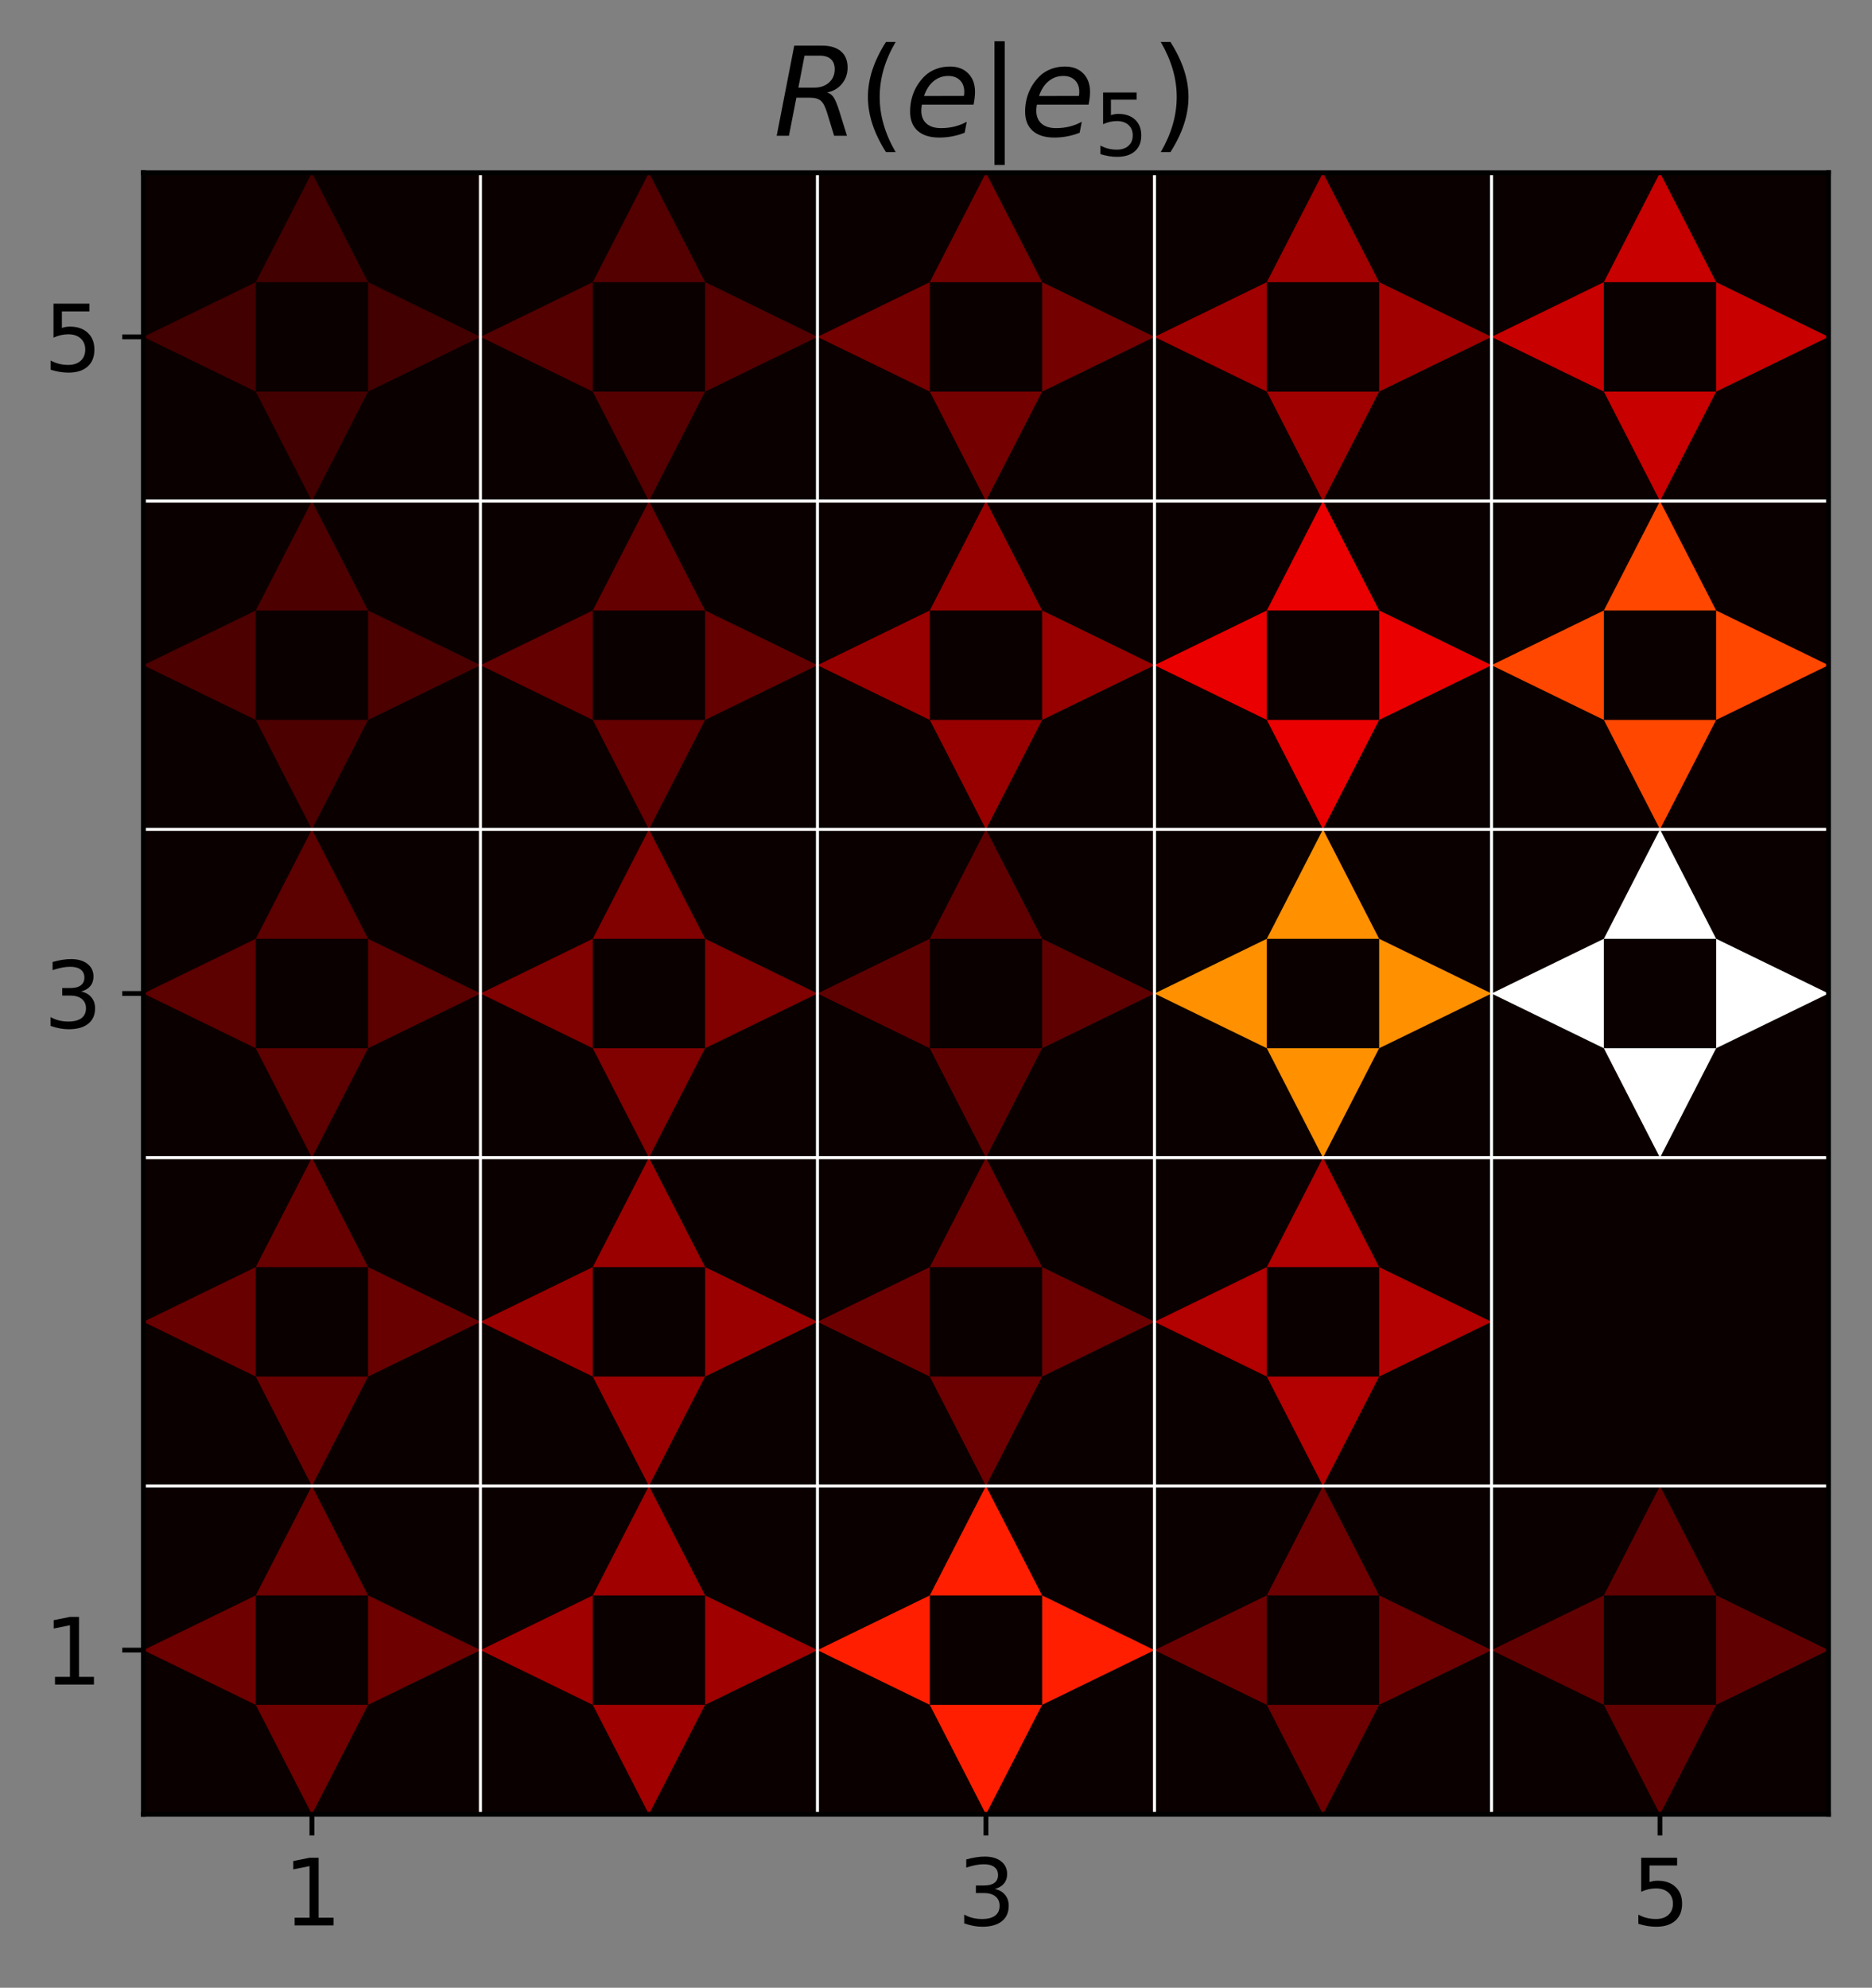 <?xml version="1.0" encoding="utf-8" standalone="no"?>
<!DOCTYPE svg PUBLIC "-//W3C//DTD SVG 1.1//EN"
  "http://www.w3.org/Graphics/SVG/1.1/DTD/svg11.dtd">
<svg height="329.117pt" version="1.1" viewBox="0 0 309.944 329.117" width="309.944pt" xmlns="http://www.w3.org/2000/svg" xmlns:xlink="http://www.w3.org/1999/xlink">
 <rect x="0" y="0" width="309.944" height="329.117" fill="#808080" stroke="none"/>
 <defs>
  <style type="text/css">*{stroke-linecap:butt;stroke-linejoin:round;}</style>
 </defs>
 <g id="figure_1">
  <g id="patch_1">
   <path d="M 0 329.117 
L 309.944 329.117 
L 309.944 0 
L 0 0 
z
" style="fill:none;"/>
  </g>
  <g id="axes_1">
   <g id="patch_2">
    <path d="M 23.744 300.4 
L 302.744 300.4 
L 302.744 28.6 
L 23.744 28.6 
z
" style="fill:none;"/>
   </g>
   <g id="PolyCollection_1">
    <path clip-path="url(#p5e29a4b463)" d="M 23.744 300.4 
L 23.744 246.04 
L 79.544 246.04 
L 79.544 300.4 
L 23.744 300.4 
z
" style="fill:#0b0000;"/>
    <path clip-path="url(#p5e29a4b463)" d="M 79.544 300.4 
L 79.544 246.04 
L 135.344 246.04 
L 135.344 300.4 
L 79.544 300.4 
z
" style="fill:#0b0000;"/>
    <path clip-path="url(#p5e29a4b463)" d="M 135.344 300.4 
L 135.344 246.04 
L 191.144 246.04 
L 191.144 300.4 
L 135.344 300.4 
z
" style="fill:#0b0000;"/>
    <path clip-path="url(#p5e29a4b463)" d="M 191.144 300.4 
L 191.144 246.04 
L 246.944 246.04 
L 246.944 300.4 
L 191.144 300.4 
z
" style="fill:#0b0000;"/>
    <path clip-path="url(#p5e29a4b463)" d="M 246.944 300.4 
L 246.944 246.04 
L 302.744 246.04 
L 302.744 300.4 
L 246.944 300.4 
z
" style="fill:#0b0000;"/>
    <path clip-path="url(#p5e29a4b463)" d="M 23.744 246.04 
L 23.744 191.68 
L 79.544 191.68 
L 79.544 246.04 
L 23.744 246.04 
z
" style="fill:#0b0000;"/>
    <path clip-path="url(#p5e29a4b463)" d="M 79.544 246.04 
L 79.544 191.68 
L 135.344 191.68 
L 135.344 246.04 
L 79.544 246.04 
z
" style="fill:#0b0000;"/>
    <path clip-path="url(#p5e29a4b463)" d="M 135.344 246.04 
L 135.344 191.68 
L 191.144 191.68 
L 191.144 246.04 
L 135.344 246.04 
z
" style="fill:#0b0000;"/>
    <path clip-path="url(#p5e29a4b463)" d="M 191.144 246.04 
L 191.144 191.68 
L 246.944 191.68 
L 246.944 246.04 
L 191.144 246.04 
z
" style="fill:#0b0000;"/>
    <path clip-path="url(#p5e29a4b463)" d="M 246.944 246.04 
L 246.944 191.68 
L 302.744 191.68 
L 302.744 246.04 
L 246.944 246.04 
z
" style="fill:#0b0000;"/>
    <path clip-path="url(#p5e29a4b463)" d="M 23.744 191.68 
L 23.744 137.32 
L 79.544 137.32 
L 79.544 191.68 
L 23.744 191.68 
z
" style="fill:#0b0000;"/>
    <path clip-path="url(#p5e29a4b463)" d="M 79.544 191.68 
L 79.544 137.32 
L 135.344 137.32 
L 135.344 191.68 
L 79.544 191.68 
z
" style="fill:#0b0000;"/>
    <path clip-path="url(#p5e29a4b463)" d="M 135.344 191.68 
L 135.344 137.32 
L 191.144 137.32 
L 191.144 191.68 
L 135.344 191.68 
z
" style="fill:#0b0000;"/>
    <path clip-path="url(#p5e29a4b463)" d="M 191.144 191.68 
L 191.144 137.32 
L 246.944 137.32 
L 246.944 191.68 
L 191.144 191.68 
z
" style="fill:#0b0000;"/>
    <path clip-path="url(#p5e29a4b463)" d="M 246.944 191.68 
L 246.944 137.32 
L 302.744 137.32 
L 302.744 191.68 
L 246.944 191.68 
z
" style="fill:#0b0000;"/>
    <path clip-path="url(#p5e29a4b463)" d="M 23.744 137.32 
L 23.744 82.96 
L 79.544 82.96 
L 79.544 137.32 
L 23.744 137.32 
z
" style="fill:#0b0000;"/>
    <path clip-path="url(#p5e29a4b463)" d="M 79.544 137.32 
L 79.544 82.96 
L 135.344 82.96 
L 135.344 137.32 
L 79.544 137.32 
z
" style="fill:#0b0000;"/>
    <path clip-path="url(#p5e29a4b463)" d="M 135.344 137.32 
L 135.344 82.96 
L 191.144 82.96 
L 191.144 137.32 
L 135.344 137.32 
z
" style="fill:#0b0000;"/>
    <path clip-path="url(#p5e29a4b463)" d="M 191.144 137.32 
L 191.144 82.96 
L 246.944 82.96 
L 246.944 137.32 
L 191.144 137.32 
z
" style="fill:#0b0000;"/>
    <path clip-path="url(#p5e29a4b463)" d="M 246.944 137.32 
L 246.944 82.96 
L 302.744 82.96 
L 302.744 137.32 
L 246.944 137.32 
z
" style="fill:#0b0000;"/>
    <path clip-path="url(#p5e29a4b463)" d="M 23.744 82.96 
L 23.744 28.6 
L 79.544 28.6 
L 79.544 82.96 
L 23.744 82.96 
z
" style="fill:#0b0000;"/>
    <path clip-path="url(#p5e29a4b463)" d="M 79.544 82.96 
L 79.544 28.6 
L 135.344 28.6 
L 135.344 82.96 
L 79.544 82.96 
z
" style="fill:#0b0000;"/>
    <path clip-path="url(#p5e29a4b463)" d="M 135.344 82.96 
L 135.344 28.6 
L 191.144 28.6 
L 191.144 82.96 
L 135.344 82.96 
z
" style="fill:#0b0000;"/>
    <path clip-path="url(#p5e29a4b463)" d="M 191.144 82.96 
L 191.144 28.6 
L 246.944 28.6 
L 246.944 82.96 
L 191.144 82.96 
z
" style="fill:#0b0000;"/>
    <path clip-path="url(#p5e29a4b463)" d="M 246.944 82.96 
L 246.944 28.6 
L 302.744 28.6 
L 302.744 82.96 
L 246.944 82.96 
z
" style="fill:#0b0000;"/>
   </g>
   <g id="PatchCollection_1">
    <path clip-path="url(#p5e29a4b463)" d="M 42.344 264.16 
L 23.744 273.22 
L 42.344 282.28 
z
" style="fill:#6e0000;"/>
    <path clip-path="url(#p5e29a4b463)" d="M 98.144 264.16 
L 79.544 273.22 
L 98.144 282.28 
z
" style="fill:#a00000;"/>
    <path clip-path="url(#p5e29a4b463)" d="M 153.944 264.16 
L 135.344 273.22 
L 153.944 282.28 
z
" style="fill:#ff1f00;"/>
    <path clip-path="url(#p5e29a4b463)" d="M 209.744 264.16 
L 191.144 273.22 
L 209.744 282.28 
z
" style="fill:#6c0000;"/>
    <path clip-path="url(#p5e29a4b463)" d="M 265.544 264.16 
L 246.944 273.22 
L 265.544 282.28 
z
" style="fill:#610000;"/>
    <path clip-path="url(#p5e29a4b463)" d="M 42.344 209.8 
L 23.744 218.86 
L 42.344 227.92 
z
" style="fill:#690000;"/>
    <path clip-path="url(#p5e29a4b463)" d="M 98.144 209.8 
L 79.544 218.86 
L 98.144 227.92 
z
" style="fill:#9b0000;"/>
    <path clip-path="url(#p5e29a4b463)" d="M 153.944 209.8 
L 135.344 218.86 
L 153.944 227.92 
z
" style="fill:#6c0000;"/>
    <path clip-path="url(#p5e29a4b463)" d="M 209.744 209.8 
L 191.144 218.86 
L 209.744 227.92 
z
" style="fill:#b30000;"/>
    <path clip-path="url(#p5e29a4b463)" d="M 265.544 209.8 
L 246.944 218.86 
L 265.544 227.92 
z
" style="fill:#0b0000;"/>
    <path clip-path="url(#p5e29a4b463)" d="M 42.344 155.44 
L 23.744 164.5 
L 42.344 173.56 
z
" style="fill:#5c0000;"/>
    <path clip-path="url(#p5e29a4b463)" d="M 98.144 155.44 
L 79.544 164.5 
L 98.144 173.56 
z
" style="fill:#810000;"/>
    <path clip-path="url(#p5e29a4b463)" d="M 153.944 155.44 
L 135.344 164.5 
L 153.944 173.56 
z
" style="fill:#5f0000;"/>
    <path clip-path="url(#p5e29a4b463)" d="M 209.744 155.44 
L 191.144 164.5 
L 209.744 173.56 
z
" style="fill:#ff9000;"/>
    <path clip-path="url(#p5e29a4b463)" d="M 265.544 155.44 
L 246.944 164.5 
L 265.544 173.56 
z
" style="fill:#ffffff;"/>
    <path clip-path="url(#p5e29a4b463)" d="M 42.344 101.08 
L 23.744 110.14 
L 42.344 119.2 
z
" style="fill:#4c0000;"/>
    <path clip-path="url(#p5e29a4b463)" d="M 98.144 101.08 
L 79.544 110.14 
L 98.144 119.2 
z
" style="fill:#640000;"/>
    <path clip-path="url(#p5e29a4b463)" d="M 153.944 101.08 
L 135.344 110.14 
L 153.944 119.2 
z
" style="fill:#980000;"/>
    <path clip-path="url(#p5e29a4b463)" d="M 209.744 101.08 
L 191.144 110.14 
L 209.744 119.2 
z
" style="fill:#ea0000;"/>
    <path clip-path="url(#p5e29a4b463)" d="M 265.544 101.08 
L 246.944 110.14 
L 265.544 119.2 
z
" style="fill:#ff4700;"/>
    <path clip-path="url(#p5e29a4b463)" d="M 42.344 46.72 
L 23.744 55.78 
L 42.344 64.84 
z
" style="fill:#420000;"/>
    <path clip-path="url(#p5e29a4b463)" d="M 98.144 46.72 
L 79.544 55.78 
L 98.144 64.84 
z
" style="fill:#540000;"/>
    <path clip-path="url(#p5e29a4b463)" d="M 153.944 46.72 
L 135.344 55.78 
L 153.944 64.84 
z
" style="fill:#740000;"/>
    <path clip-path="url(#p5e29a4b463)" d="M 209.744 46.72 
L 191.144 55.78 
L 209.744 64.84 
z
" style="fill:#a00000;"/>
    <path clip-path="url(#p5e29a4b463)" d="M 265.544 46.72 
L 246.944 55.78 
L 265.544 64.84 
z
" style="fill:#c80000;"/>
    <path clip-path="url(#p5e29a4b463)" d="M 60.944 282.28 
L 42.344 282.28 
L 51.644 300.4 
z
" style="fill:#6e0000;"/>
    <path clip-path="url(#p5e29a4b463)" d="M 116.744 282.28 
L 98.144 282.28 
L 107.444 300.4 
z
" style="fill:#a00000;"/>
    <path clip-path="url(#p5e29a4b463)" d="M 172.544 282.28 
L 153.944 282.28 
L 163.244 300.4 
z
" style="fill:#ff1f00;"/>
    <path clip-path="url(#p5e29a4b463)" d="M 228.344 282.28 
L 209.744 282.28 
L 219.044 300.4 
z
" style="fill:#6c0000;"/>
    <path clip-path="url(#p5e29a4b463)" d="M 284.144 282.28 
L 265.544 282.28 
L 274.844 300.4 
z
" style="fill:#610000;"/>
    <path clip-path="url(#p5e29a4b463)" d="M 60.944 227.92 
L 42.344 227.92 
L 51.644 246.04 
z
" style="fill:#690000;"/>
    <path clip-path="url(#p5e29a4b463)" d="M 116.744 227.92 
L 98.144 227.92 
L 107.444 246.04 
z
" style="fill:#9b0000;"/>
    <path clip-path="url(#p5e29a4b463)" d="M 172.544 227.92 
L 153.944 227.92 
L 163.244 246.04 
z
" style="fill:#6c0000;"/>
    <path clip-path="url(#p5e29a4b463)" d="M 228.344 227.92 
L 209.744 227.92 
L 219.044 246.04 
z
" style="fill:#b30000;"/>
    <path clip-path="url(#p5e29a4b463)" d="M 284.144 227.92 
L 265.544 227.92 
L 274.844 246.04 
z
" style="fill:#0b0000;"/>
    <path clip-path="url(#p5e29a4b463)" d="M 60.944 173.56 
L 42.344 173.56 
L 51.644 191.68 
z
" style="fill:#5c0000;"/>
    <path clip-path="url(#p5e29a4b463)" d="M 116.744 173.56 
L 98.144 173.56 
L 107.444 191.68 
z
" style="fill:#810000;"/>
    <path clip-path="url(#p5e29a4b463)" d="M 172.544 173.56 
L 153.944 173.56 
L 163.244 191.68 
z
" style="fill:#5f0000;"/>
    <path clip-path="url(#p5e29a4b463)" d="M 228.344 173.56 
L 209.744 173.56 
L 219.044 191.68 
z
" style="fill:#ff9000;"/>
    <path clip-path="url(#p5e29a4b463)" d="M 284.144 173.56 
L 265.544 173.56 
L 274.844 191.68 
z
" style="fill:#ffffff;"/>
    <path clip-path="url(#p5e29a4b463)" d="M 60.944 119.2 
L 42.344 119.2 
L 51.644 137.32 
z
" style="fill:#4c0000;"/>
    <path clip-path="url(#p5e29a4b463)" d="M 116.744 119.2 
L 98.144 119.2 
L 107.444 137.32 
z
" style="fill:#640000;"/>
    <path clip-path="url(#p5e29a4b463)" d="M 172.544 119.2 
L 153.944 119.2 
L 163.244 137.32 
z
" style="fill:#980000;"/>
    <path clip-path="url(#p5e29a4b463)" d="M 228.344 119.2 
L 209.744 119.2 
L 219.044 137.32 
z
" style="fill:#ea0000;"/>
    <path clip-path="url(#p5e29a4b463)" d="M 284.144 119.2 
L 265.544 119.2 
L 274.844 137.32 
z
" style="fill:#ff4700;"/>
    <path clip-path="url(#p5e29a4b463)" d="M 60.944 64.84 
L 42.344 64.84 
L 51.644 82.96 
z
" style="fill:#420000;"/>
    <path clip-path="url(#p5e29a4b463)" d="M 116.744 64.84 
L 98.144 64.84 
L 107.444 82.96 
z
" style="fill:#540000;"/>
    <path clip-path="url(#p5e29a4b463)" d="M 172.544 64.84 
L 153.944 64.84 
L 163.244 82.96 
z
" style="fill:#740000;"/>
    <path clip-path="url(#p5e29a4b463)" d="M 228.344 64.84 
L 209.744 64.84 
L 219.044 82.96 
z
" style="fill:#a00000;"/>
    <path clip-path="url(#p5e29a4b463)" d="M 284.144 64.84 
L 265.544 64.84 
L 274.844 82.96 
z
" style="fill:#c80000;"/>
    <path clip-path="url(#p5e29a4b463)" d="M 79.544 273.22 
L 60.944 264.16 
L 60.944 282.28 
z
" style="fill:#6e0000;"/>
    <path clip-path="url(#p5e29a4b463)" d="M 135.344 273.22 
L 116.744 264.16 
L 116.744 282.28 
z
" style="fill:#a00000;"/>
    <path clip-path="url(#p5e29a4b463)" d="M 191.144 273.22 
L 172.544 264.16 
L 172.544 282.28 
z
" style="fill:#ff1f00;"/>
    <path clip-path="url(#p5e29a4b463)" d="M 246.944 273.22 
L 228.344 264.16 
L 228.344 282.28 
z
" style="fill:#6c0000;"/>
    <path clip-path="url(#p5e29a4b463)" d="M 302.744 273.22 
L 284.144 264.16 
L 284.144 282.28 
z
" style="fill:#610000;"/>
    <path clip-path="url(#p5e29a4b463)" d="M 79.544 218.86 
L 60.944 209.8 
L 60.944 227.92 
z
" style="fill:#690000;"/>
    <path clip-path="url(#p5e29a4b463)" d="M 135.344 218.86 
L 116.744 209.8 
L 116.744 227.92 
z
" style="fill:#9b0000;"/>
    <path clip-path="url(#p5e29a4b463)" d="M 191.144 218.86 
L 172.544 209.8 
L 172.544 227.92 
z
" style="fill:#6c0000;"/>
    <path clip-path="url(#p5e29a4b463)" d="M 246.944 218.86 
L 228.344 209.8 
L 228.344 227.92 
z
" style="fill:#b30000;"/>
    <path clip-path="url(#p5e29a4b463)" d="M 302.744 218.86 
L 284.144 209.8 
L 284.144 227.92 
z
" style="fill:#0b0000;"/>
    <path clip-path="url(#p5e29a4b463)" d="M 79.544 164.5 
L 60.944 155.44 
L 60.944 173.56 
z
" style="fill:#5c0000;"/>
    <path clip-path="url(#p5e29a4b463)" d="M 135.344 164.5 
L 116.744 155.44 
L 116.744 173.56 
z
" style="fill:#810000;"/>
    <path clip-path="url(#p5e29a4b463)" d="M 191.144 164.5 
L 172.544 155.44 
L 172.544 173.56 
z
" style="fill:#5f0000;"/>
    <path clip-path="url(#p5e29a4b463)" d="M 246.944 164.5 
L 228.344 155.44 
L 228.344 173.56 
z
" style="fill:#ff9000;"/>
    <path clip-path="url(#p5e29a4b463)" d="M 302.744 164.5 
L 284.144 155.44 
L 284.144 173.56 
z
" style="fill:#ffffff;"/>
    <path clip-path="url(#p5e29a4b463)" d="M 79.544 110.14 
L 60.944 101.08 
L 60.944 119.2 
z
" style="fill:#4c0000;"/>
    <path clip-path="url(#p5e29a4b463)" d="M 135.344 110.14 
L 116.744 101.08 
L 116.744 119.2 
z
" style="fill:#640000;"/>
    <path clip-path="url(#p5e29a4b463)" d="M 191.144 110.14 
L 172.544 101.08 
L 172.544 119.2 
z
" style="fill:#980000;"/>
    <path clip-path="url(#p5e29a4b463)" d="M 246.944 110.14 
L 228.344 101.08 
L 228.344 119.2 
z
" style="fill:#ea0000;"/>
    <path clip-path="url(#p5e29a4b463)" d="M 302.744 110.14 
L 284.144 101.08 
L 284.144 119.2 
z
" style="fill:#ff4700;"/>
    <path clip-path="url(#p5e29a4b463)" d="M 79.544 55.78 
L 60.944 46.72 
L 60.944 64.84 
z
" style="fill:#420000;"/>
    <path clip-path="url(#p5e29a4b463)" d="M 135.344 55.78 
L 116.744 46.72 
L 116.744 64.84 
z
" style="fill:#540000;"/>
    <path clip-path="url(#p5e29a4b463)" d="M 191.144 55.78 
L 172.544 46.72 
L 172.544 64.84 
z
" style="fill:#740000;"/>
    <path clip-path="url(#p5e29a4b463)" d="M 246.944 55.78 
L 228.344 46.72 
L 228.344 64.84 
z
" style="fill:#a00000;"/>
    <path clip-path="url(#p5e29a4b463)" d="M 302.744 55.78 
L 284.144 46.72 
L 284.144 64.84 
z
" style="fill:#c80000;"/>
    <path clip-path="url(#p5e29a4b463)" d="M 60.944 264.16 
L 51.644 246.04 
L 42.344 264.16 
z
" style="fill:#6e0000;"/>
    <path clip-path="url(#p5e29a4b463)" d="M 116.744 264.16 
L 107.444 246.04 
L 98.144 264.16 
z
" style="fill:#a00000;"/>
    <path clip-path="url(#p5e29a4b463)" d="M 172.544 264.16 
L 163.244 246.04 
L 153.944 264.16 
z
" style="fill:#ff1f00;"/>
    <path clip-path="url(#p5e29a4b463)" d="M 228.344 264.16 
L 219.044 246.04 
L 209.744 264.16 
z
" style="fill:#6c0000;"/>
    <path clip-path="url(#p5e29a4b463)" d="M 284.144 264.16 
L 274.844 246.04 
L 265.544 264.16 
z
" style="fill:#610000;"/>
    <path clip-path="url(#p5e29a4b463)" d="M 60.944 209.8 
L 51.644 191.68 
L 42.344 209.8 
z
" style="fill:#690000;"/>
    <path clip-path="url(#p5e29a4b463)" d="M 116.744 209.8 
L 107.444 191.68 
L 98.144 209.8 
z
" style="fill:#9b0000;"/>
    <path clip-path="url(#p5e29a4b463)" d="M 172.544 209.8 
L 163.244 191.68 
L 153.944 209.8 
z
" style="fill:#6c0000;"/>
    <path clip-path="url(#p5e29a4b463)" d="M 228.344 209.8 
L 219.044 191.68 
L 209.744 209.8 
z
" style="fill:#b30000;"/>
    <path clip-path="url(#p5e29a4b463)" d="M 284.144 209.8 
L 274.844 191.68 
L 265.544 209.8 
z
" style="fill:#0b0000;"/>
    <path clip-path="url(#p5e29a4b463)" d="M 60.944 155.44 
L 51.644 137.32 
L 42.344 155.44 
z
" style="fill:#5c0000;"/>
    <path clip-path="url(#p5e29a4b463)" d="M 116.744 155.44 
L 107.444 137.32 
L 98.144 155.44 
z
" style="fill:#810000;"/>
    <path clip-path="url(#p5e29a4b463)" d="M 172.544 155.44 
L 163.244 137.32 
L 153.944 155.44 
z
" style="fill:#5f0000;"/>
    <path clip-path="url(#p5e29a4b463)" d="M 228.344 155.44 
L 219.044 137.32 
L 209.744 155.44 
z
" style="fill:#ff9000;"/>
    <path clip-path="url(#p5e29a4b463)" d="M 284.144 155.44 
L 274.844 137.32 
L 265.544 155.44 
z
" style="fill:#ffffff;"/>
    <path clip-path="url(#p5e29a4b463)" d="M 60.944 101.08 
L 51.644 82.96 
L 42.344 101.08 
z
" style="fill:#4c0000;"/>
    <path clip-path="url(#p5e29a4b463)" d="M 116.744 101.08 
L 107.444 82.96 
L 98.144 101.08 
z
" style="fill:#640000;"/>
    <path clip-path="url(#p5e29a4b463)" d="M 172.544 101.08 
L 163.244 82.96 
L 153.944 101.08 
z
" style="fill:#980000;"/>
    <path clip-path="url(#p5e29a4b463)" d="M 228.344 101.08 
L 219.044 82.96 
L 209.744 101.08 
z
" style="fill:#ea0000;"/>
    <path clip-path="url(#p5e29a4b463)" d="M 284.144 101.08 
L 274.844 82.96 
L 265.544 101.08 
z
" style="fill:#ff4700;"/>
    <path clip-path="url(#p5e29a4b463)" d="M 60.944 46.72 
L 51.644 28.6 
L 42.344 46.72 
z
" style="fill:#420000;"/>
    <path clip-path="url(#p5e29a4b463)" d="M 116.744 46.72 
L 107.444 28.6 
L 98.144 46.72 
z
" style="fill:#540000;"/>
    <path clip-path="url(#p5e29a4b463)" d="M 172.544 46.72 
L 163.244 28.6 
L 153.944 46.72 
z
" style="fill:#740000;"/>
    <path clip-path="url(#p5e29a4b463)" d="M 228.344 46.72 
L 219.044 28.6 
L 209.744 46.72 
z
" style="fill:#a00000;"/>
    <path clip-path="url(#p5e29a4b463)" d="M 284.144 46.72 
L 274.844 28.6 
L 265.544 46.72 
z
" style="fill:#c80000;"/>
   </g>
   <g id="matplotlib.axis_1">
    <g id="xtick_1">
     <g id="line2d_1">
      <defs>
       <path d="M 0 0 
L 0 3.5 
" id="meb2e1d689e" style="stroke:#000000;stroke-width:0.8;"/>
      </defs>
      <g>
       <use style="stroke:#000000;stroke-width:0.8;" x="51.644" xlink:href="#meb2e1d689e" y="300.4"/>
      </g>
     </g>
     <g id="text_1">
      <!-- 1 -->
      <g transform="translate(46.872 318.798)scale(0.15 -0.15)">
       <defs>
        <path d="M 794 531 
L 1825 531 
L 1825 4091 
L 703 3866 
L 703 4441 
L 1819 4666 
L 2450 4666 
L 2450 531 
L 3481 531 
L 3481 0 
L 794 0 
L 794 531 
z
" id="DejaVuSans-31" transform="scale(0.016)"/>
       </defs>
       <use xlink:href="#DejaVuSans-31"/>
      </g>
     </g>
    </g>
    <g id="xtick_2">
     <g id="line2d_2">
      <g>
       <use style="stroke:#000000;stroke-width:0.8;" x="163.244" xlink:href="#meb2e1d689e" y="300.4"/>
      </g>
     </g>
     <g id="text_2">
      <!-- 3 -->
      <g transform="translate(158.472 318.798)scale(0.15 -0.15)">
       <defs>
        <path d="M 2597 2516 
Q 3050 2419 3304 2112 
Q 3559 1806 3559 1356 
Q 3559 666 3084 287 
Q 2609 -91 1734 -91 
Q 1441 -91 1130 -33 
Q 819 25 488 141 
L 488 750 
Q 750 597 1062 519 
Q 1375 441 1716 441 
Q 2309 441 2620 675 
Q 2931 909 2931 1356 
Q 2931 1769 2642 2001 
Q 2353 2234 1838 2234 
L 1294 2234 
L 1294 2753 
L 1863 2753 
Q 2328 2753 2575 2939 
Q 2822 3125 2822 3475 
Q 2822 3834 2567 4026 
Q 2313 4219 1838 4219 
Q 1578 4219 1281 4162 
Q 984 4106 628 3988 
L 628 4550 
Q 988 4650 1302 4700 
Q 1616 4750 1894 4750 
Q 2613 4750 3031 4423 
Q 3450 4097 3450 3541 
Q 3450 3153 3228 2886 
Q 3006 2619 2597 2516 
z
" id="DejaVuSans-33" transform="scale(0.016)"/>
       </defs>
       <use xlink:href="#DejaVuSans-33"/>
      </g>
     </g>
    </g>
    <g id="xtick_3">
     <g id="line2d_3">
      <g>
       <use style="stroke:#000000;stroke-width:0.8;" x="274.844" xlink:href="#meb2e1d689e" y="300.4"/>
      </g>
     </g>
     <g id="text_3">
      <!-- 5 -->
      <g transform="translate(270.072 318.798)scale(0.15 -0.15)">
       <defs>
        <path d="M 691 4666 
L 3169 4666 
L 3169 4134 
L 1269 4134 
L 1269 2991 
Q 1406 3038 1543 3061 
Q 1681 3084 1819 3084 
Q 2600 3084 3056 2656 
Q 3513 2228 3513 1497 
Q 3513 744 3044 326 
Q 2575 -91 1722 -91 
Q 1428 -91 1123 -41 
Q 819 9 494 109 
L 494 744 
Q 775 591 1075 516 
Q 1375 441 1709 441 
Q 2250 441 2565 725 
Q 2881 1009 2881 1497 
Q 2881 1984 2565 2268 
Q 2250 2553 1709 2553 
Q 1456 2553 1204 2497 
Q 953 2441 691 2322 
L 691 4666 
z
" id="DejaVuSans-35" transform="scale(0.016)"/>
       </defs>
       <use xlink:href="#DejaVuSans-35"/>
      </g>
     </g>
    </g>
   </g>
   <g id="matplotlib.axis_2">
    <g id="ytick_1">
     <g id="line2d_4">
      <defs>
       <path d="M 0 0 
L -3.5 0 
" id="mcd55946135" style="stroke:#000000;stroke-width:0.8;"/>
      </defs>
      <g>
       <use style="stroke:#000000;stroke-width:0.8;" x="23.744" xlink:href="#mcd55946135" y="273.22"/>
      </g>
     </g>
     <g id="text_4">
      <!-- 1 -->
      <g transform="translate(7.2 278.919)scale(0.15 -0.15)">
       <use xlink:href="#DejaVuSans-31"/>
      </g>
     </g>
    </g>
    <g id="ytick_2">
     <g id="line2d_5">
      <g>
       <use style="stroke:#000000;stroke-width:0.8;" x="23.744" xlink:href="#mcd55946135" y="164.5"/>
      </g>
     </g>
     <g id="text_5">
      <!-- 3 -->
      <g transform="translate(7.2 170.199)scale(0.15 -0.15)">
       <use xlink:href="#DejaVuSans-33"/>
      </g>
     </g>
    </g>
    <g id="ytick_3">
     <g id="line2d_6">
      <g>
       <use style="stroke:#000000;stroke-width:0.8;" x="23.744" xlink:href="#mcd55946135" y="55.78"/>
      </g>
     </g>
     <g id="text_6">
      <!-- 5 -->
      <g transform="translate(7.2 61.479)scale(0.15 -0.15)">
       <use xlink:href="#DejaVuSans-35"/>
      </g>
     </g>
    </g>
   </g>
   <g id="line2d_7">
    <path clip-path="url(#p5e29a4b463)" d="M 79.544 300.4 
L 79.544 28.6 
" style="fill:none;stroke:#ffffff;stroke-linecap:square;stroke-width:0.5;"/>
   </g>
   <g id="line2d_8">
    <path clip-path="url(#p5e29a4b463)" d="M 23.744 246.04 
L 302.744 246.04 
" style="fill:none;stroke:#ffffff;stroke-linecap:square;stroke-width:0.5;"/>
   </g>
   <g id="line2d_9">
    <path clip-path="url(#p5e29a4b463)" d="M 135.344 300.4 
L 135.344 28.6 
" style="fill:none;stroke:#ffffff;stroke-linecap:square;stroke-width:0.5;"/>
   </g>
   <g id="line2d_10">
    <path clip-path="url(#p5e29a4b463)" d="M 23.744 191.68 
L 302.744 191.68 
" style="fill:none;stroke:#ffffff;stroke-linecap:square;stroke-width:0.5;"/>
   </g>
   <g id="line2d_11">
    <path clip-path="url(#p5e29a4b463)" d="M 191.144 300.4 
L 191.144 28.6 
" style="fill:none;stroke:#ffffff;stroke-linecap:square;stroke-width:0.5;"/>
   </g>
   <g id="line2d_12">
    <path clip-path="url(#p5e29a4b463)" d="M 23.744 137.32 
L 302.744 137.32 
" style="fill:none;stroke:#ffffff;stroke-linecap:square;stroke-width:0.5;"/>
   </g>
   <g id="line2d_13">
    <path clip-path="url(#p5e29a4b463)" d="M 246.944 300.4 
L 246.944 28.6 
" style="fill:none;stroke:#ffffff;stroke-linecap:square;stroke-width:0.5;"/>
   </g>
   <g id="line2d_14">
    <path clip-path="url(#p5e29a4b463)" d="M 23.744 82.96 
L 302.744 82.96 
" style="fill:none;stroke:#ffffff;stroke-linecap:square;stroke-width:0.5;"/>
   </g>
   <g id="patch_3">
    <path d="M 23.744 300.4 
L 23.744 28.6 
" style="fill:none;stroke:#000000;stroke-linecap:square;stroke-linejoin:miter;stroke-width:0.8;"/>
   </g>
   <g id="patch_4">
    <path d="M 302.744 300.4 
L 302.744 28.6 
" style="fill:none;stroke:#000000;stroke-linecap:square;stroke-linejoin:miter;stroke-width:0.8;"/>
   </g>
   <g id="patch_5">
    <path d="M 23.744 300.4 
L 302.744 300.4 
" style="fill:none;stroke:#000000;stroke-linecap:square;stroke-linejoin:miter;stroke-width:0.8;"/>
   </g>
   <g id="patch_6">
    <path d="M 23.744 28.6 
L 302.744 28.6 
" style="fill:none;stroke:#000000;stroke-linecap:square;stroke-linejoin:miter;stroke-width:0.8;"/>
   </g>
   <g id="text_7">
    <!-- $R(e|e_5)$ -->
    <g transform="translate(128.044 22.6)scale(0.2 -0.2)">
     <defs>
      <path d="M 1613 4147 
L 1294 2491 
L 2106 2491 
Q 2584 2491 2879 2755 
Q 3175 3019 3175 3444 
Q 3175 3784 2976 3965 
Q 2778 4147 2406 4147 
L 1613 4147 
z
M 2772 2241 
Q 2972 2194 3105 2009 
Q 3238 1825 3413 1275 
L 3809 0 
L 3144 0 
L 2778 1197 
Q 2638 1659 2453 1815 
Q 2269 1972 1888 1972 
L 1191 1972 
L 806 0 
L 172 0 
L 1081 4666 
L 2503 4666 
Q 3150 4666 3495 4373 
Q 3841 4081 3841 3531 
Q 3841 3044 3547 2687 
Q 3253 2331 2772 2241 
z
" id="DejaVuSans-Oblique-52" transform="scale(0.016)"/>
      <path d="M 1984 4856 
Q 1566 4138 1362 3434 
Q 1159 2731 1159 2009 
Q 1159 1288 1364 580 
Q 1569 -128 1984 -844 
L 1484 -844 
Q 1016 -109 783 600 
Q 550 1309 550 2009 
Q 550 2706 781 3412 
Q 1013 4119 1484 4856 
L 1984 4856 
z
" id="DejaVuSans-28" transform="scale(0.016)"/>
      <path d="M 3078 2063 
Q 3088 2113 3092 2166 
Q 3097 2219 3097 2272 
Q 3097 2653 2873 2875 
Q 2650 3097 2266 3097 
Q 1838 3097 1509 2826 
Q 1181 2556 1013 2059 
L 3078 2063 
z
M 3578 1613 
L 903 1613 
Q 884 1494 878 1425 
Q 872 1356 872 1306 
Q 872 872 1139 634 
Q 1406 397 1894 397 
Q 2269 397 2603 481 
Q 2938 566 3225 728 
L 3116 159 
Q 2806 34 2476 -28 
Q 2147 -91 1806 -91 
Q 1078 -91 686 257 
Q 294 606 294 1247 
Q 294 1794 489 2264 
Q 684 2734 1063 3103 
Q 1306 3334 1642 3459 
Q 1978 3584 2356 3584 
Q 2950 3584 3301 3228 
Q 3653 2872 3653 2272 
Q 3653 2128 3634 1964 
Q 3616 1800 3578 1613 
z
" id="DejaVuSans-Oblique-65" transform="scale(0.016)"/>
      <path d="M 1344 4891 
L 1344 -1509 
L 813 -1509 
L 813 4891 
L 1344 4891 
z
" id="DejaVuSans-7c" transform="scale(0.016)"/>
      <path d="M 513 4856 
L 1013 4856 
Q 1481 4119 1714 3412 
Q 1947 2706 1947 2009 
Q 1947 1309 1714 600 
Q 1481 -109 1013 -844 
L 513 -844 
Q 928 -128 1133 580 
Q 1338 1288 1338 2009 
Q 1338 2731 1133 3434 
Q 928 4138 513 4856 
z
" id="DejaVuSans-29" transform="scale(0.016)"/>
     </defs>
     <use transform="translate(0 0.578)" xlink:href="#DejaVuSans-Oblique-52"/>
     <use transform="translate(69.482 0.578)" xlink:href="#DejaVuSans-28"/>
     <use transform="translate(108.496 0.578)" xlink:href="#DejaVuSans-Oblique-65"/>
     <use transform="translate(170.02 0.578)" xlink:href="#DejaVuSans-7c"/>
     <use transform="translate(203.711 0.578)" xlink:href="#DejaVuSans-Oblique-65"/>
     <use transform="translate(265.234 -15.828)scale(0.7)" xlink:href="#DejaVuSans-35"/>
     <use transform="translate(312.505 0.578)" xlink:href="#DejaVuSans-29"/>
    </g>
   </g>
  </g>
 </g>
 <defs>
  <clipPath id="p5e29a4b463">
   <rect height="271.8" width="279" x="23.744" y="28.6"/>
  </clipPath>
 </defs>
</svg>
